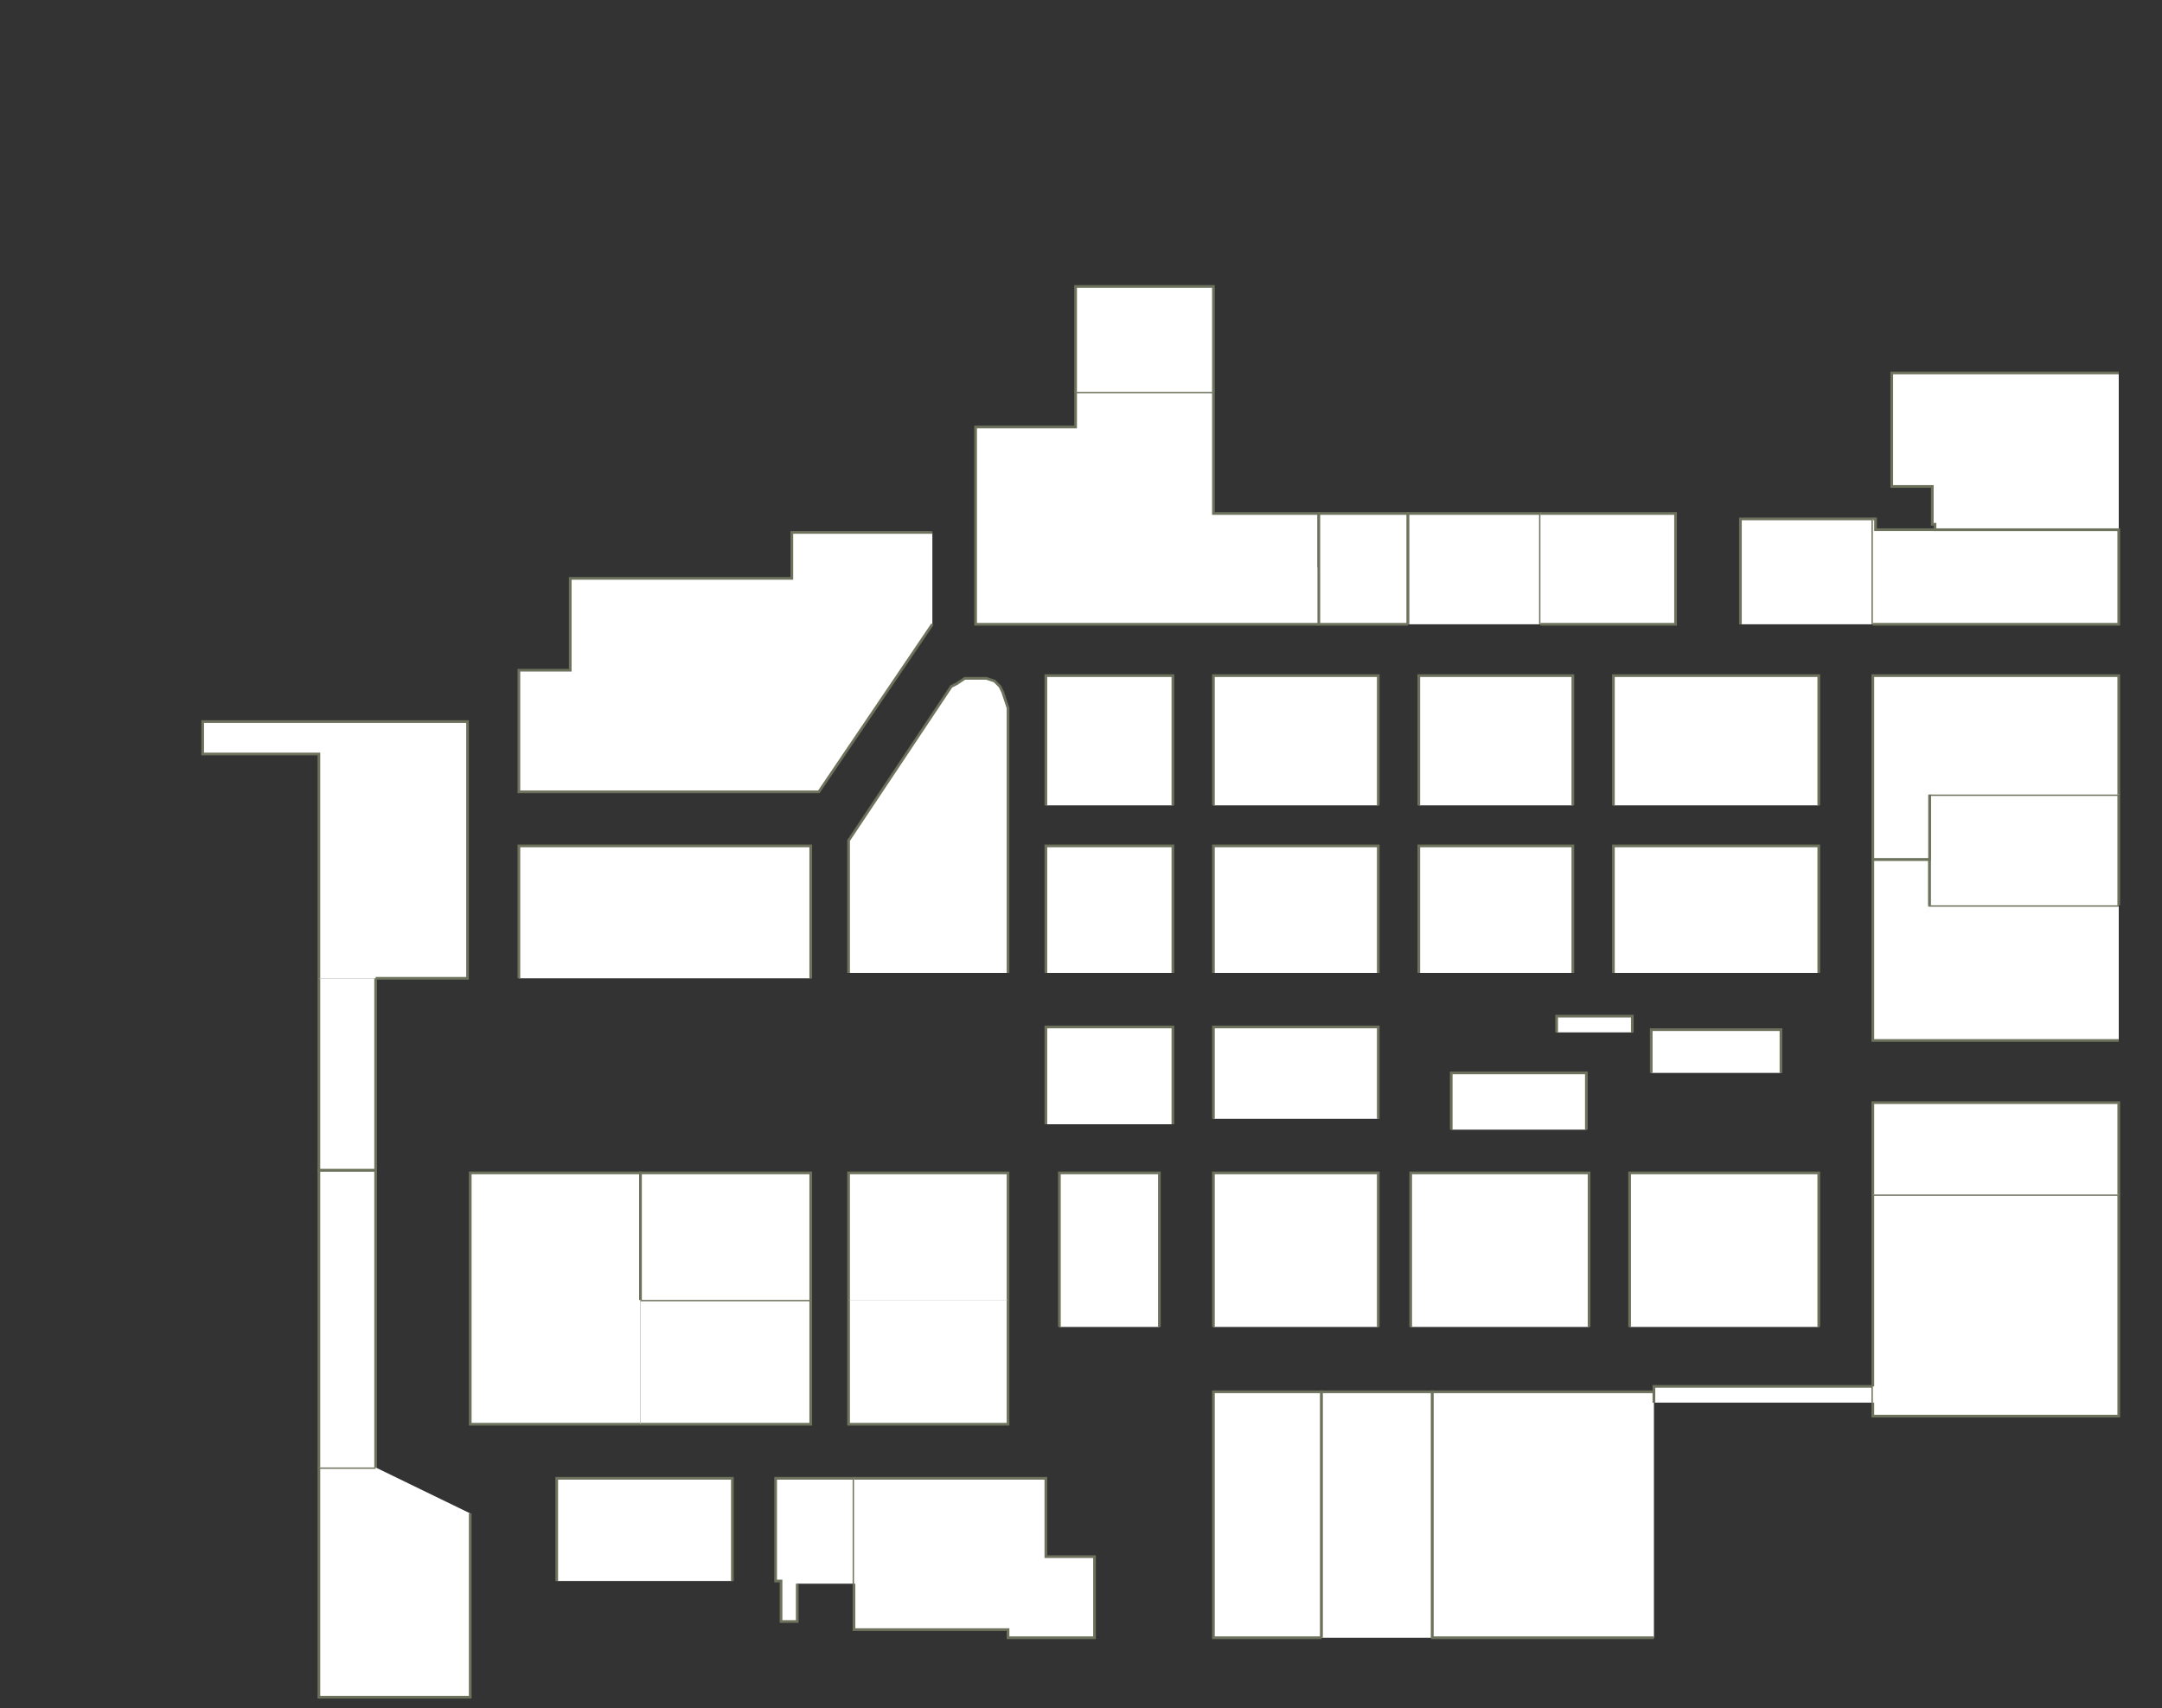 <?xml version="1.0" encoding="utf-8" ?>
<svg baseProfile="full" height="632" version="1.1" width="800" xmlns="http://www.w3.org/2000/svg" xmlns:ev="http://www.w3.org/2001/xml-events" xmlns:xlink="http://www.w3.org/1999/xlink"><rect width="100%" height="100%" fill="#333333" stroke="none"/><defs /><g id="1A01" stroke="red"><polyline fill="#FFFFFF" points="174,560 174,628 139,628 118,628 118,543 139,543" stroke="#6d725c" /></g><g id="1A03" stroke="red"><polyline fill="#FFFFFF" points="118,543 118,433 139,433 139,543" stroke="#6d725c" /></g><g id="1A04" stroke="red"><polyline fill="#FFFFFF" points="237,527 174,527 174,434 237,434 237,481" stroke="#6d725c" /></g><g id="1A05" stroke="red"><polyline fill="#FFFFFF" points="139,362 139,433 118,433 118,362" stroke="#6d725c" /></g><g id="1A06" stroke="red"><polyline fill="#FFFFFF" points="118,362 118,362 118,279 75,279 75,267 172,267 173,267 173,362 139,362" stroke="#6d725c" /></g><g id="1A07" stroke="red"><polyline fill="#FFFFFF" points="192,362 192,313 300,313 300,362" stroke="#6d725c" /></g><g id="1B01" stroke="red"><polyline fill="#FFFFFF" points="206,585 206,547 271,547 271,585" stroke="#6d725c" /></g><g id="1B02" stroke="red"><polyline fill="#FFFFFF" points="295,586 295,600 289,600 289,585 287,585 287,547 316,547 316,586" stroke="#6d725c" /></g><g id="1B03" stroke="red"><polyline fill="#FFFFFF" points="237,481 300,481 300,527 237,527" stroke="#6d725c" /></g><g id="1B04" stroke="red"><polyline fill="#FFFFFF" points="373,481 373,527 314,527 314,481" stroke="#6d725c" /></g><g id="1B05" stroke="red"><polyline fill="#FFFFFF" points="237,481 237,434 300,434 300,481" stroke="#6d725c" /></g><g id="1B06" stroke="red"><polyline fill="#FFFFFF" points="314,481 314,434 373,434 373,481" stroke="#6d725c" /></g><g id="1B08" stroke="red"><polyline fill="#FFFFFF" points="314,360 314,311 352,254 354,253 357,251 360,251 362,251 365,251 368,252 370,254 371,256 372,259 373,262 373,360" stroke="#6d725c" /></g><g id="1D01" stroke="red"><polyline fill="#FFFFFF" points="316,547 387,547 387,576 405,576 405,606 373,606 373,603 316,603 316,586" stroke="#6d725c" /></g><g id="1D04" stroke="red"><polyline fill="#FFFFFF" points="392,491 392,434 429,434 429,491" stroke="#6d725c" /></g><g id="1D06" stroke="red"><polyline fill="#FFFFFF" points="387,416 387,380 434,380 434,416" stroke="#6d725c" /></g><g id="1D08" stroke="red"><polyline fill="#FFFFFF" points="387,360 387,313 434,313 434,360" stroke="#6d725c" /></g><g id="1D10" stroke="red"><polyline fill="#FFFFFF" points="387,298 387,250 434,250 434,298" stroke="#6d725c" /></g><g id="1D12" stroke="red"><polyline fill="#FFFFFF" points="488,231 361,231 361,158 379,158 398,158 398,145 449,145 449,190 488,190 488,210" stroke="#6d725c" /></g><g id="1D14" stroke="red"><polyline fill="#FFFFFF" points="398,145 398,106 449,106 449,145 449,145" stroke="#6d725c" /></g><g id="1E01" stroke="red"><polyline fill="#FFFFFF" points="489,606 449,606 449,515 489,515 489,606" stroke="#6d725c" /></g><g id="1E02" stroke="red"><polyline fill="#FFFFFF" points="489,606 489,515 530,515 530,606" stroke="#6d725c" /></g><g id="1E03" stroke="red"><polyline fill="#FFFFFF" points="449,491 449,434 510,434 510,491" stroke="#6d725c" /></g><g id="1E05" stroke="red"><polyline fill="#FFFFFF" points="449,414 449,380 510,380 510,414" stroke="#6d725c" /></g><g id="1E07" stroke="red"><polyline fill="#FFFFFF" points="449,360 449,313 510,313 510,360" stroke="#6d725c" /></g><g id="1E09" stroke="red"><polyline fill="#FFFFFF" points="449,298 449,250 510,250 510,298" stroke="#6d725c" /></g><g id="1E11" stroke="red"><polyline fill="#FFFFFF" points="521,231 488,231 488,231 488,231 488,210 488,190 521,190 521,231 521,231" stroke="#6d725c" /></g><g id="1F02" stroke="red"><polyline fill="#FFFFFF" points="612,606 530,606 530,606 530,515 530,515 612,515 612,519 612,519" stroke="#6d725c" /></g><g id="1F04" stroke="red"><polyline fill="#FFFFFF" points="522,491 522,434 588,434 588,491" stroke="#6d725c" /></g><g id="1F06" stroke="red"><polyline fill="#FFFFFF" points="537,418 537,397 587,397 587,418" stroke="#6d725c" /></g><g id="1F08" stroke="red"><polyline fill="#FFFFFF" points="525,360 525,313 582,313 582,360" stroke="#6d725c" /></g><g id="1F10" stroke="red"><polyline fill="#FFFFFF" points="525,298 525,250 582,250 582,298" stroke="#6d725c" /></g><g id="1F12" stroke="red"><polyline fill="#FFFFFF" points="521,231 521,190 521,190 521,190 570,190 570,231" stroke="#6d725c" /></g><g id="1G03" stroke="red"><polyline fill="#FFFFFF" points="612,519 612,515 612,515 612,513 693,513 693,519" stroke="#6d725c" /></g><g id="1G05" stroke="red"><polyline fill="#FFFFFF" points="603,491 603,434 673,434 673,491" stroke="#6d725c" /></g><g id="1G07" stroke="red"><polyline fill="#FFFFFF" points="611,397 611,381 659,381 659,397" stroke="#6d725c" /></g><g id="1G09" stroke="red"><polyline fill="#FFFFFF" points="597,360 597,313 673,313 673,360" stroke="#6d725c" /></g><g id="1G11" stroke="red"><polyline fill="#FFFFFF" points="597,298 597,250 673,250 673,298" stroke="#6d725c" /></g><g id="1G13" stroke="red"><polyline fill="#FFFFFF" points="570,190 570,190 620,190 620,231 570,231" stroke="#6d725c" /></g><g id="1G15" stroke="red"><polyline fill="#FFFFFF" points="644,231 644,192 693,192 693,231" stroke="#6d725c" /></g><g id="1H02" stroke="red"><polyline fill="#FFFFFF" points="693,513 693,442 784,442 784,524 693,524 693,519" stroke="#6d725c" /></g><g id="1H04" stroke="red"><polyline fill="#FFFFFF" points="693,442 693,408 784,408 784,442" stroke="#6d725c" /></g><g id="1H06" stroke="red"><polyline fill="#FFFFFF" points="784,385 693,385 693,318 714,318 714,335 784,335" stroke="#6d725c" /></g><g id="1H07" stroke="red"><polyline fill="#FFFFFF" points="714,335 714,318 714,294 784,294 784,335" stroke="#6d725c" /></g><g id="1H08" stroke="red"><polyline fill="#FFFFFF" points="714,294 714,318 693,318 693,250 784,250 784,294" stroke="#6d725c" /></g><g id="1H10" stroke="red"><polyline fill="#FFFFFF" points="693,192 694,192 694,196 784,196 784,231 693,231" stroke="#6d725c" /></g><g id="1H12" stroke="red"><polyline fill="#FFFFFF" points="784,196 716,196 716,194 715,194 715,180 700,180 700,138 784,138" stroke="#6d725c" /></g><g id="1K06" stroke="red"><polyline fill="#FFFFFF" points="576,382 576,376 604,376 604,382" stroke="#6d725c" /></g><g id="1Y01" stroke="red"><polyline fill="#FFFFFF" points="345,231 303,293 192,293 192,248 211,248 211,214 293,214 293,197 345,197" stroke="#6d725c" /></g></svg>